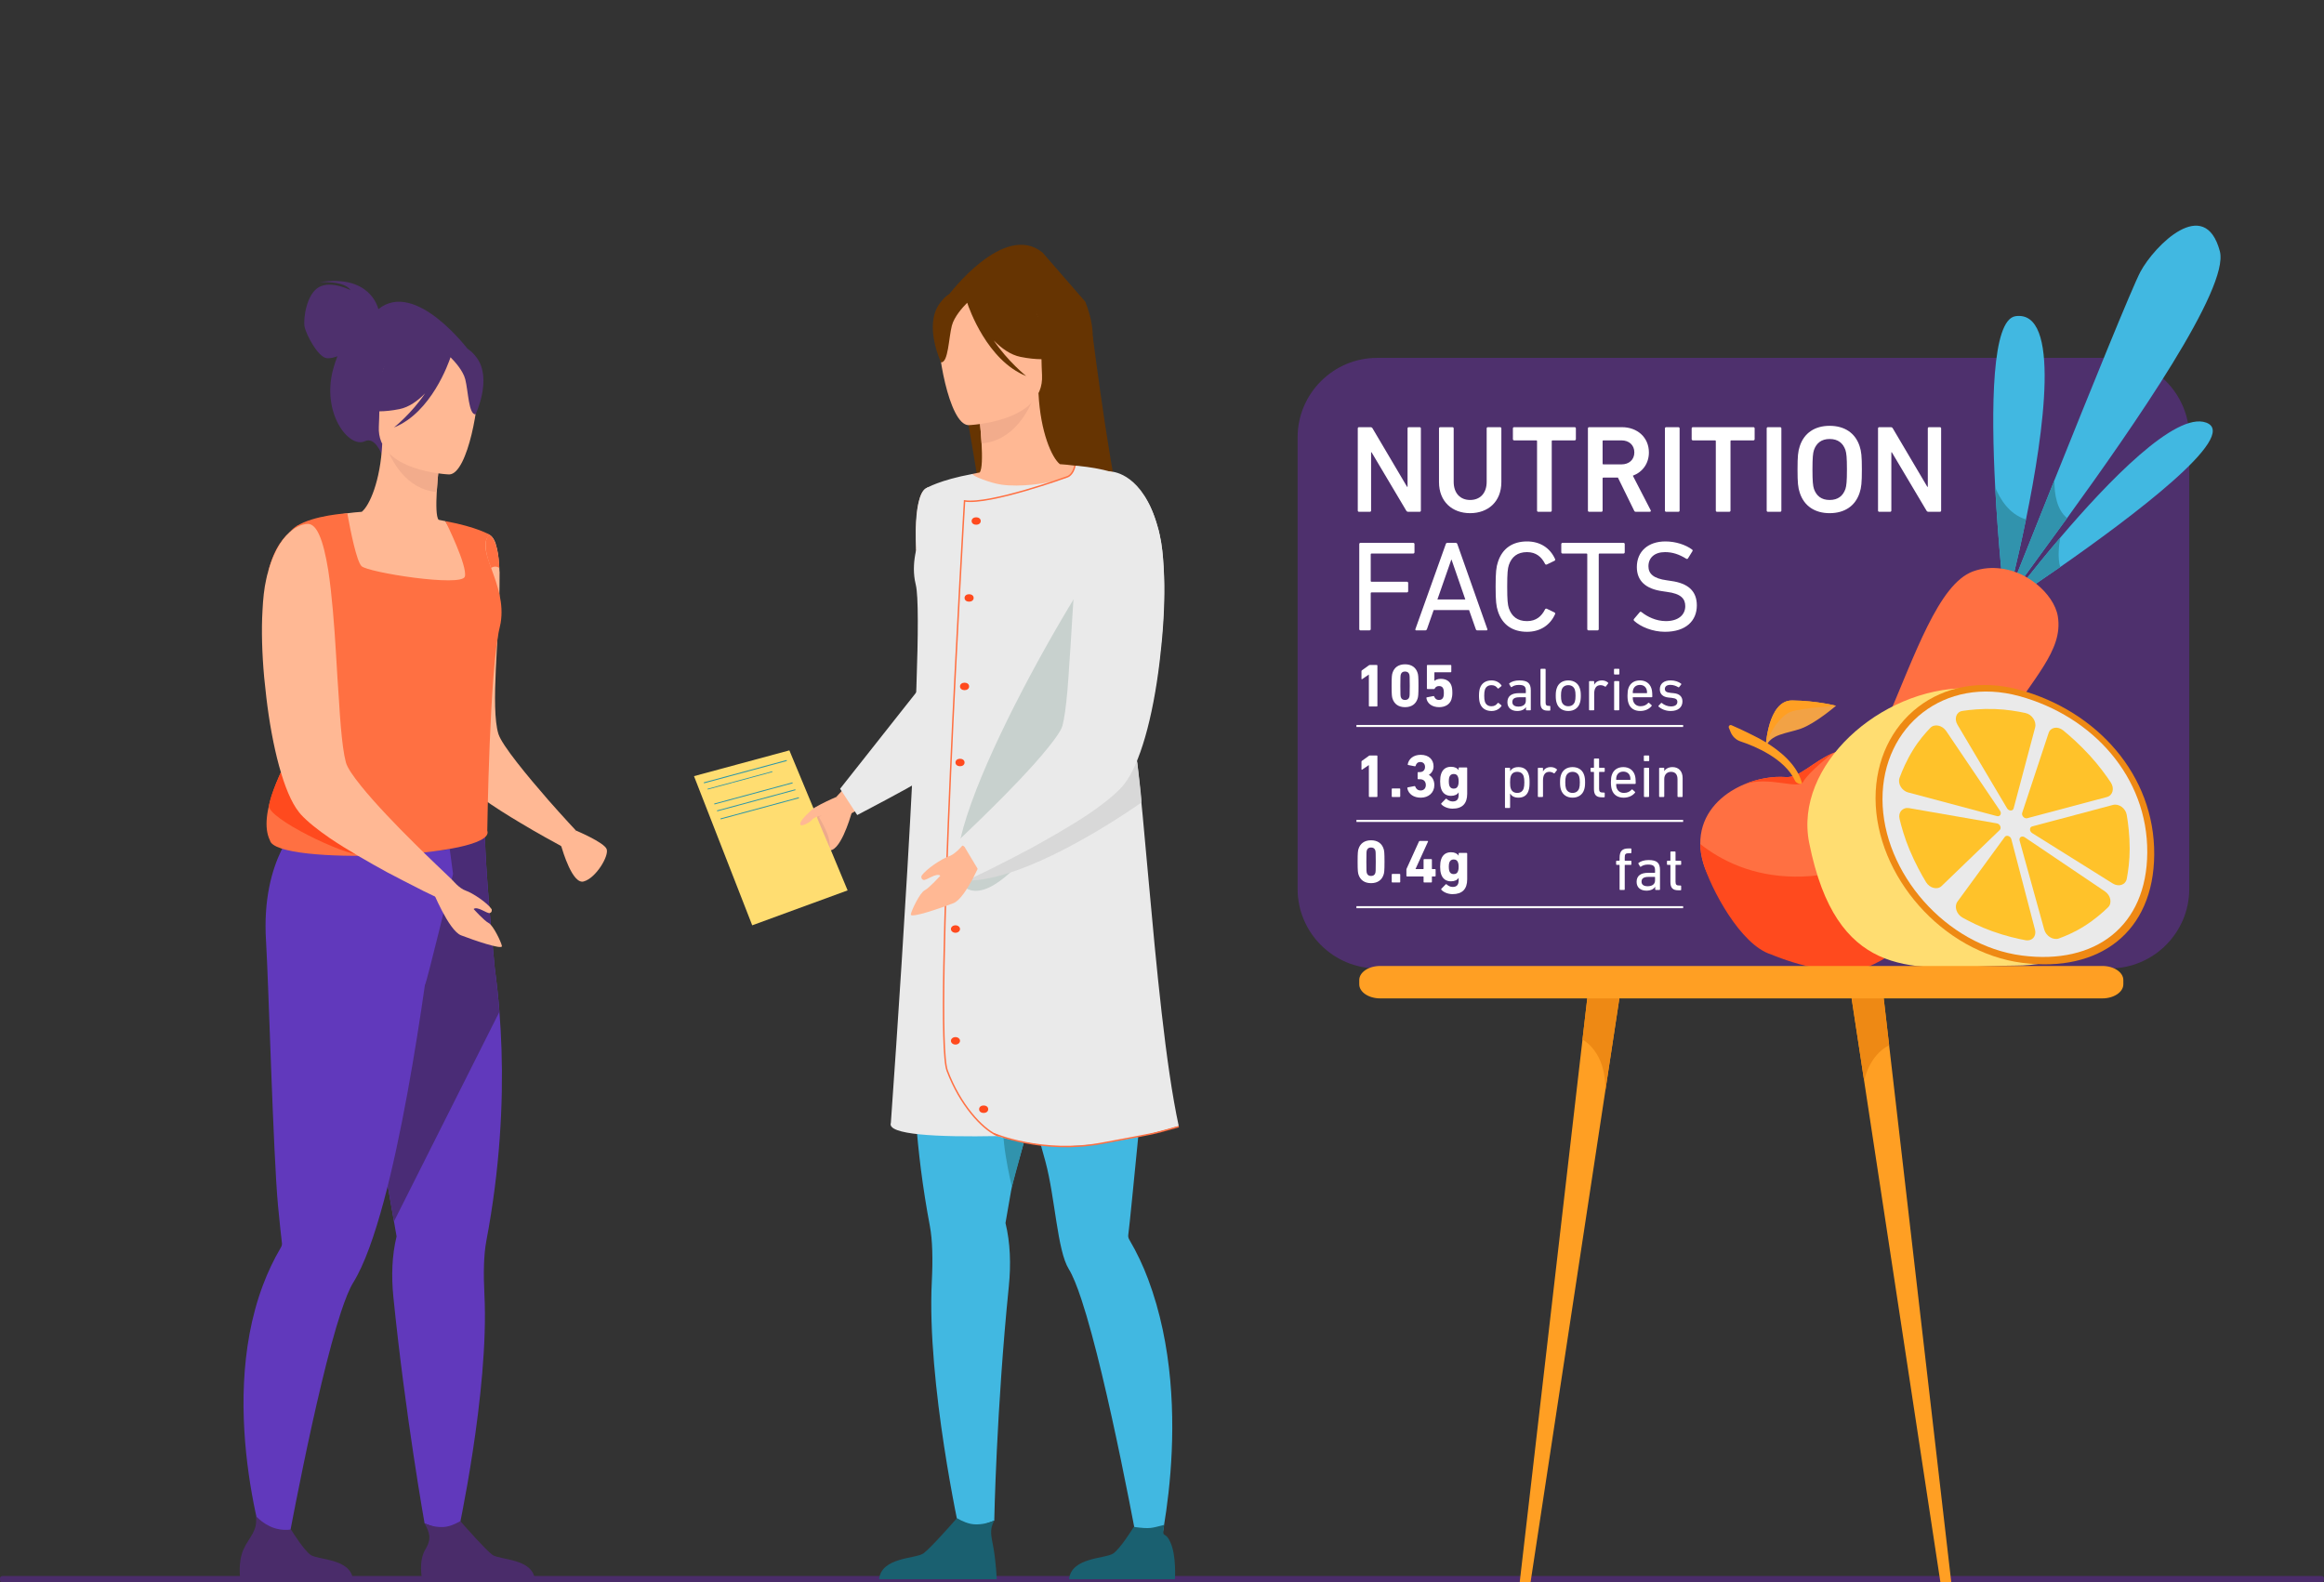 <?xml version="1.0" encoding="utf-8"?>
<!-- Generator: Adobe Illustrator 16.0.3, SVG Export Plug-In . SVG Version: 6.00 Build 0)  -->
<!DOCTYPE svg PUBLIC "-//W3C//DTD SVG 1.1//EN" "http://www.w3.org/Graphics/SVG/1.1/DTD/svg11.dtd">
<svg version="1.1" id="Warstwa_1" xmlns="http://www.w3.org/2000/svg" xmlns:xlink="http://www.w3.org/1999/xlink" x="0px" y="0px"
	 width="339.356px" height="231.09px" viewBox="0 0 339.356 231.09" enable-background="new 0 0 339.356 231.09"
	 xml:space="preserve">
<rect x="0" y="0" width="339.356" height="231.09" fill="#333333" stroke="none"/>
<g>
	<path fill="#4E306D" d="M319.678,129.831c0,6.375-5.216,11.591-11.591,11.591H201.071c-6.375,0-11.591-5.216-11.591-11.591V63.856
		c0-6.375,5.216-11.591,11.591-11.591h107.017c6.375,0,11.591,5.216,11.591,11.591V129.831z"/>
</g>
<g>
	<path fill="#FFFFFF" d="M198.481,79.466c0-0.113,0.076-0.188,0.188-0.188h7.688c0.115,0,0.19,0.075,0.19,0.188v1.184
		c0,0.113-0.075,0.188-0.19,0.188h-6.09c-0.075,0-0.111,0.038-0.111,0.112v3.893c0,0.074,0.036,0.112,0.111,0.112h5.169
		c0.114,0,0.19,0.074,0.19,0.188v1.185c0,0.113-0.076,0.187-0.19,0.187h-5.169c-0.075,0-0.111,0.039-0.111,0.113v5.244
		c0,0.113-0.078,0.188-0.189,0.188h-1.297c-0.112,0-0.188-0.075-0.188-0.188V79.466z"/>
	<path fill="#FFFFFF" d="M211.114,79.466c0.041-0.113,0.096-0.188,0.225-0.188h1.224c0.133,0,0.207,0.075,0.245,0.188l4.379,12.406
		c0.037,0.113-0.017,0.188-0.132,0.188h-1.315c-0.132,0-0.207-0.056-0.244-0.188l-0.979-2.782h-5.169l-0.977,2.782
		c-0.055,0.132-0.131,0.188-0.245,0.188h-1.316c-0.111,0-0.167-0.075-0.129-0.188L211.114,79.466z M213.971,87.549l-2.011-5.811
		h-0.04l-2.027,5.811H213.971z"/>
	<path fill="#FFFFFF" d="M218.394,85.668c0-2.125,0.093-2.857,0.335-3.591c0.642-2.01,2.165-3.007,4.252-3.007
		c1.897,0,3.362,0.939,4.095,2.576c0.04,0.092,0.02,0.188-0.075,0.244l-1.126,0.545c-0.114,0.057-0.229,0-0.266-0.094
		c-0.504-0.995-1.295-1.71-2.628-1.71c-1.393,0-2.239,0.676-2.654,1.88c-0.168,0.526-0.242,1.146-0.242,3.158
		c0,2.012,0.074,2.632,0.242,3.159c0.415,1.202,1.262,1.879,2.654,1.879c1.333,0,2.124-0.715,2.628-1.71
		c0.037-0.095,0.151-0.15,0.266-0.095L227,89.448c0.095,0.055,0.115,0.15,0.075,0.243c-0.732,1.635-2.197,2.577-4.095,2.577
		c-2.087,0-3.61-0.998-4.252-3.008C218.487,88.526,218.394,87.792,218.394,85.668z"/>
	<path fill="#FFFFFF" d="M231.965,92.059c-0.114,0-0.188-0.075-0.188-0.188V80.95c0-0.075-0.036-0.112-0.109-0.112h-3.497
		c-0.112,0-0.189-0.075-0.189-0.188v-1.184c0-0.113,0.077-0.188,0.189-0.188h8.889c0.114,0,0.188,0.075,0.188,0.188v1.184
		c0,0.113-0.074,0.188-0.188,0.188h-3.494c-0.075,0-0.114,0.038-0.114,0.112v10.922c0,0.113-0.076,0.188-0.187,0.188H231.965z"/>
	<path fill="#FFFFFF" d="M238.623,90.668c-0.076-0.074-0.097-0.187-0.019-0.282l0.827-0.977c0.075-0.094,0.169-0.094,0.264-0.02
		c0.827,0.659,2.105,1.317,3.569,1.317c1.768,0,2.822-0.884,2.822-2.181c0-1.091-0.624-1.823-2.67-2.086l-0.639-0.095
		c-2.482-0.339-3.762-1.523-3.762-3.534c0-2.273,1.638-3.74,4.175-3.74c1.504,0,2.951,0.488,3.892,1.185
		c0.094,0.074,0.111,0.17,0.037,0.262l-0.64,1.035c-0.075,0.094-0.168,0.094-0.262,0.037c-1.035-0.64-1.994-0.958-3.085-0.958
		c-1.558,0-2.424,0.846-2.424,2.068c0,1.071,0.712,1.786,2.688,2.049l0.62,0.095c2.498,0.337,3.759,1.484,3.759,3.57
		c0,2.236-1.579,3.854-4.66,3.854C241.311,92.268,239.563,91.532,238.623,90.668z"/>
</g>
<g>
	<path fill="#FFFFFF" d="M216.1,100.516c0.237-0.742,0.862-1.15,1.685-1.15c0.65,0,1.148,0.276,1.46,0.722
		c0.028,0.044,0.028,0.081-0.026,0.125l-0.392,0.321c-0.045,0.036-0.088,0.036-0.126-0.009c-0.25-0.312-0.489-0.463-0.916-0.463
		c-0.464,0-0.813,0.222-0.957,0.668c-0.07,0.222-0.097,0.491-0.097,0.866c0,0.382,0.026,0.652,0.097,0.873
		c0.145,0.446,0.493,0.669,0.957,0.669c0.427,0,0.666-0.152,0.916-0.463c0.038-0.046,0.081-0.046,0.126-0.01l0.392,0.322
		c0.055,0.044,0.055,0.081,0.026,0.125c-0.312,0.446-0.81,0.722-1.46,0.722c-0.822,0-1.447-0.41-1.685-1.15
		c-0.081-0.258-0.135-0.606-0.135-1.086C215.965,101.122,216.019,100.774,216.1,100.516z"/>
	<path fill="#FFFFFF" d="M222.916,103.735c-0.056,0-0.09-0.036-0.09-0.089v-0.374h-0.009c-0.198,0.321-0.616,0.561-1.267,0.561
		c-0.813,0-1.435-0.418-1.435-1.285c0-0.9,0.622-1.319,1.666-1.319h0.973c0.033,0,0.052-0.017,0.052-0.053v-0.313
		c0-0.588-0.229-0.837-1.024-0.837c-0.481,0-0.785,0.124-1.032,0.304c-0.047,0.035-0.099,0.035-0.128-0.011l-0.238-0.409
		c-0.027-0.053-0.021-0.089,0.018-0.124c0.322-0.25,0.818-0.42,1.453-0.42c1.213,0,1.676,0.401,1.676,1.454v2.827
		c0,0.054-0.034,0.089-0.09,0.089H222.916z M222.806,102.353v-0.473c0-0.036-0.019-0.054-0.052-0.054h-0.856
		c-0.74,0-1.062,0.215-1.062,0.695c0,0.438,0.321,0.67,0.893,0.67C222.398,103.191,222.806,102.877,222.806,102.353z"/>
	<path fill="#FFFFFF" d="M225.986,103.78c-0.75,0-1.042-0.357-1.042-1.124v-4.895c0-0.055,0.035-0.089,0.087-0.089h0.573
		c0.052,0,0.09,0.034,0.09,0.089v4.85c0,0.356,0.131,0.473,0.426,0.473h0.169c0.055,0,0.091,0.035,0.091,0.089v0.517
		c0,0.054-0.036,0.09-0.091,0.09H225.986z"/>
	<path fill="#FFFFFF" d="M227.319,102.682c-0.101-0.292-0.145-0.588-0.145-1.086c0-0.491,0.044-0.784,0.145-1.08
		c0.23-0.73,0.854-1.15,1.685-1.15c0.828,0,1.452,0.42,1.684,1.15c0.099,0.296,0.146,0.588,0.146,1.08
		c0,0.499-0.047,0.794-0.146,1.086c-0.231,0.723-0.855,1.15-1.684,1.15C228.173,103.832,227.549,103.405,227.319,102.682z
		 M229.965,102.468c0.071-0.232,0.098-0.464,0.098-0.873c0-0.411-0.026-0.633-0.098-0.866c-0.144-0.427-0.489-0.668-0.962-0.668
		s-0.822,0.241-0.964,0.668c-0.072,0.232-0.099,0.455-0.099,0.866c0,0.409,0.026,0.641,0.099,0.873
		c0.142,0.427,0.491,0.669,0.964,0.669S229.822,102.896,229.965,102.468z"/>
	<path fill="#FFFFFF" d="M232.129,103.735c-0.056,0-0.092-0.036-0.092-0.089v-4.093c0-0.053,0.036-0.089,0.092-0.089h0.568
		c0.053,0,0.09,0.037,0.09,0.089v0.436h0.008c0.188-0.364,0.563-0.623,1.134-0.623c0.338,0,0.659,0.125,0.872,0.319
		c0.048,0.046,0.055,0.082,0.021,0.127l-0.333,0.437c-0.035,0.043-0.078,0.054-0.125,0.017c-0.194-0.124-0.408-0.204-0.66-0.204
		c-0.649,0-0.917,0.507-0.917,1.248v2.336c0,0.054-0.037,0.089-0.09,0.089H232.129z"/>
	<path fill="#FFFFFF" d="M235.768,98.5c-0.054,0-0.088-0.036-0.088-0.09v-0.649c0-0.055,0.034-0.089,0.088-0.089h0.607
		c0.056,0,0.091,0.034,0.091,0.089v0.649c0,0.054-0.035,0.09-0.091,0.09H235.768z M235.788,103.735
		c-0.054,0-0.089-0.036-0.089-0.089v-4.093c0-0.053,0.035-0.089,0.089-0.089h0.569c0.054,0,0.09,0.037,0.09,0.089v4.093
		c0,0.054-0.036,0.089-0.09,0.089H235.788z"/>
	<path fill="#FFFFFF" d="M237.793,102.674c-0.088-0.277-0.141-0.588-0.141-1.079c0-0.491,0.044-0.821,0.133-1.08
		c0.241-0.742,0.865-1.15,1.678-1.15c0.818,0,1.435,0.42,1.675,1.15c0.09,0.277,0.135,0.57,0.135,1.222
		c0,0.053-0.035,0.088-0.099,0.088h-2.702c-0.036,0-0.054,0.019-0.054,0.054c0,0.232,0.028,0.375,0.072,0.517
		c0.169,0.491,0.553,0.74,1.077,0.74c0.508,0,0.866-0.205,1.098-0.474c0.045-0.043,0.089-0.052,0.132-0.018l0.366,0.33
		c0.045,0.036,0.045,0.081,0.011,0.125c-0.34,0.427-0.918,0.731-1.668,0.731C238.643,103.832,238.027,103.414,237.793,102.674z
		 M240.452,101.229c0.036,0,0.055-0.017,0.055-0.053c0-0.196-0.019-0.348-0.063-0.481c-0.144-0.429-0.5-0.668-0.98-0.668
		c-0.481,0-0.84,0.24-0.981,0.668c-0.046,0.133-0.063,0.285-0.063,0.481c0,0.036,0.018,0.053,0.054,0.053H240.452z"/>
	<path fill="#FFFFFF" d="M242.186,103.191c-0.034-0.037-0.034-0.09,0-0.125l0.366-0.392c0.036-0.035,0.089-0.035,0.124,0
		c0.321,0.276,0.805,0.491,1.321,0.491c0.623,0,0.935-0.27,0.935-0.652c0-0.339-0.16-0.526-0.828-0.599l-0.454-0.044
		c-0.84-0.089-1.277-0.507-1.277-1.204c0-0.811,0.582-1.301,1.589-1.301c0.625,0,1.158,0.205,1.515,0.473
		c0.045,0.026,0.045,0.081,0.019,0.125l-0.304,0.383c-0.034,0.044-0.081,0.044-0.125,0.019c-0.276-0.178-0.712-0.347-1.149-0.347
		c-0.535,0-0.812,0.24-0.812,0.589c0,0.337,0.206,0.516,0.837,0.579l0.446,0.044c0.865,0.081,1.286,0.517,1.286,1.205
		c0,0.838-0.608,1.399-1.721,1.399C243.124,103.832,242.535,103.495,242.186,103.191z"/>
</g>
<g>
	<path fill="#FFFFFF" d="M199.885,98.521h-0.02l-0.963,0.66c-0.053,0.037-0.097,0.018-0.097-0.053v-1.107
		c0-0.051,0.018-0.088,0.063-0.124l1.017-0.732c0.045-0.036,0.097-0.053,0.161-0.053h0.996c0.056,0,0.09,0.036,0.09,0.089v5.885
		c0,0.054-0.034,0.088-0.09,0.088h-1.069c-0.054,0-0.088-0.034-0.088-0.088V98.521z"/>
	<path fill="#FFFFFF" d="M203.207,100.144c0-1.346,0.044-1.623,0.134-1.889c0.249-0.777,0.874-1.241,1.826-1.241
		c0.956,0,1.58,0.464,1.83,1.241c0.09,0.266,0.132,0.543,0.132,1.889c0,1.347-0.042,1.622-0.132,1.89
		c-0.25,0.776-0.874,1.24-1.83,1.24c-0.952,0-1.577-0.464-1.826-1.24C203.25,101.766,203.207,101.491,203.207,100.144z
		 M205.167,102.223c0.313,0,0.527-0.134,0.617-0.411c0.054-0.16,0.071-0.338,0.071-1.667c0-1.329-0.018-1.507-0.071-1.667
		c-0.09-0.276-0.304-0.409-0.617-0.409c-0.32,0-0.522,0.133-0.613,0.409c-0.053,0.161-0.071,0.339-0.071,1.667
		c0,1.33,0.019,1.508,0.071,1.667C204.644,102.089,204.846,102.223,205.167,102.223z"/>
	<path fill="#FFFFFF" d="M208.359,101.837l0.962-0.186c0.054-0.009,0.088,0.017,0.106,0.07c0.107,0.287,0.32,0.501,0.705,0.501
		c0.304,0,0.543-0.142,0.631-0.43c0.055-0.141,0.072-0.311,0.072-0.587c0-0.294-0.018-0.456-0.072-0.597
		c-0.096-0.303-0.339-0.419-0.631-0.419c-0.331,0-0.526,0.169-0.616,0.348c-0.025,0.062-0.056,0.089-0.116,0.089h-0.954
		c-0.052,0-0.087-0.036-0.087-0.089v-3.335c0-0.053,0.035-0.089,0.087-0.089h3.389c0.055,0,0.089,0.036,0.089,0.089v0.882
		c0,0.053-0.034,0.09-0.089,0.09h-2.327c-0.035,0-0.054,0.017-0.054,0.053v1.195h0.026c0.151-0.133,0.453-0.286,0.908-0.286
		c0.777,0,1.339,0.348,1.563,1.026c0.079,0.25,0.125,0.525,0.125,1.035c0,0.382-0.054,0.694-0.134,0.945
		c-0.24,0.74-0.929,1.132-1.792,1.132c-1.035,0-1.756-0.545-1.864-1.336C208.277,101.891,208.303,101.847,208.359,101.837z"/>
</g>
<g>
	<rect x="198.069" y="105.873" fill="#FFFFFF" width="47.707" height="0.297"/>
</g>
<g>
	<path fill="#FFFFFF" d="M236.588,129.969c-0.054,0-0.091-0.035-0.091-0.088v-3.523c0-0.036-0.017-0.053-0.053-0.053h-0.366
		c-0.054,0-0.088-0.036-0.088-0.088v-0.43c0-0.055,0.034-0.088,0.088-0.088h0.366c0.036,0,0.053-0.019,0.053-0.057v-0.363
		c0-1.008,0.412-1.373,1.303-1.373h0.33c0.053,0,0.089,0.035,0.089,0.088v0.518c0,0.055-0.036,0.09-0.089,0.09h-0.232
		c-0.543,0-0.649,0.116-0.649,0.641v0.4c0,0.038,0.018,0.057,0.054,0.057h0.828c0.053,0,0.089,0.033,0.089,0.088v0.43
		c0,0.052-0.036,0.088-0.089,0.088h-0.828c-0.036,0-0.054,0.017-0.054,0.053v3.523c0,0.053-0.036,0.088-0.092,0.088H236.588z"/>
	<path fill="#FFFFFF" d="M241.779,129.969c-0.053,0-0.086-0.035-0.086-0.088v-0.375h-0.01c-0.196,0.32-0.616,0.563-1.267,0.563
		c-0.813,0-1.435-0.42-1.435-1.285c0-0.9,0.622-1.318,1.666-1.318h0.974c0.033,0,0.053-0.02,0.053-0.055v-0.313
		c0-0.589-0.232-0.838-1.026-0.838c-0.481,0-0.784,0.125-1.035,0.303c-0.045,0.036-0.099,0.036-0.124-0.009l-0.241-0.409
		c-0.024-0.055-0.019-0.09,0.017-0.125c0.322-0.25,0.821-0.42,1.456-0.42c1.211,0,1.676,0.402,1.676,1.454v2.827
		c0,0.053-0.035,0.088-0.091,0.088H241.779z M241.674,128.588v-0.473c0-0.037-0.02-0.055-0.053-0.055h-0.857
		c-0.742,0-1.063,0.216-1.063,0.696c0,0.438,0.32,0.669,0.894,0.669C241.264,129.426,241.674,129.114,241.674,128.588z"/>
	<path fill="#FFFFFF" d="M245.066,130.016c-0.828,0-1.149-0.377-1.149-1.215v-2.443c0-0.036-0.018-0.053-0.056-0.053h-0.354
		c-0.057,0-0.092-0.036-0.092-0.088v-0.43c0-0.055,0.035-0.088,0.092-0.088h0.354c0.038,0,0.056-0.019,0.056-0.057v-1.203
		c0-0.052,0.034-0.088,0.087-0.088h0.572c0.053,0,0.088,0.036,0.088,0.088v1.203c0,0.038,0.018,0.057,0.054,0.057h0.679
		c0.053,0,0.09,0.033,0.09,0.088v0.43c0,0.052-0.037,0.088-0.09,0.088h-0.679c-0.036,0-0.054,0.017-0.054,0.053v2.418
		c0,0.428,0.161,0.543,0.546,0.543h0.187c0.053,0,0.09,0.034,0.09,0.09v0.516c0,0.055-0.037,0.092-0.09,0.092H245.066z"/>
</g>
<g>
	<path fill="#FFFFFF" d="M198.243,125.844c0-1.346,0.046-1.623,0.135-1.889c0.251-0.775,0.874-1.24,1.827-1.24
		c0.956,0,1.581,0.465,1.829,1.24c0.091,0.266,0.135,0.543,0.135,1.889c0,1.349-0.044,1.624-0.135,1.892
		c-0.248,0.776-0.873,1.239-1.829,1.239c-0.953,0-1.576-0.463-1.827-1.239C198.289,127.468,198.243,127.193,198.243,125.844z
		 M200.205,127.923c0.313,0,0.527-0.134,0.616-0.411c0.055-0.162,0.071-0.338,0.071-1.668c0-1.328-0.017-1.507-0.071-1.668
		c-0.089-0.275-0.304-0.408-0.616-0.408c-0.319,0-0.526,0.133-0.613,0.408c-0.056,0.161-0.072,0.34-0.072,1.668
		c0,1.33,0.017,1.506,0.072,1.668C199.678,127.79,199.885,127.923,200.205,127.923z"/>
	<path fill="#FFFFFF" d="M203.224,127.717c0-0.053,0.035-0.09,0.09-0.09h1.061c0.054,0,0.09,0.037,0.09,0.09v1.071
		c0,0.054-0.036,0.089-0.09,0.089h-1.061c-0.055,0-0.09-0.035-0.09-0.089V127.717z"/>
	<path fill="#FFFFFF" d="M205.366,127.905v-0.91c0-0.034,0-0.071,0.019-0.105l1.818-4.006c0.027-0.052,0.063-0.069,0.125-0.069
		h1.132c0.063,0,0.082,0.034,0.063,0.089l-1.817,3.986v0.027h1.114c0.036,0,0.053-0.02,0.053-0.057v-1.309
		c0-0.054,0.037-0.09,0.09-0.09h1.033c0.055,0,0.092,0.036,0.092,0.09v1.309c0,0.037,0.016,0.057,0.054,0.057h0.399
		c0.054,0,0.092,0.033,0.092,0.089v0.899c0,0.053-0.038,0.09-0.092,0.09h-0.399c-0.038,0-0.054,0.017-0.054,0.053v0.741
		c0,0.054-0.037,0.089-0.092,0.089h-1.033c-0.053,0-0.09-0.035-0.09-0.089v-0.741c0-0.036-0.017-0.053-0.053-0.053h-2.365
		C205.403,127.995,205.366,127.958,205.366,127.905z"/>
	<path fill="#FFFFFF" d="M210.462,129.928c-0.035-0.045-0.035-0.088,0.01-0.133l0.631-0.643c0.045-0.045,0.092-0.045,0.134,0
		c0.271,0.24,0.555,0.375,0.893,0.375c0.598,0,0.865-0.32,0.865-0.954v-0.366h-0.008c-0.188,0.305-0.563,0.5-1.108,0.5
		c-0.71,0-1.219-0.357-1.442-1.043c-0.099-0.321-0.143-0.615-0.143-1.078c0-0.465,0.044-0.769,0.143-1.08
		c0.224-0.688,0.732-1.045,1.442-1.045c0.545,0,0.92,0.199,1.108,0.502h0.008v-0.314c0-0.053,0.037-0.088,0.09-0.088h1.071
		c0.052,0,0.087,0.035,0.087,0.088v3.764c0,1.445-0.731,2.167-2.148,2.167C211.455,130.58,210.775,130.303,210.462,129.928z
		 M212.915,127.193c0.054-0.161,0.08-0.341,0.08-0.606c0-0.27-0.026-0.447-0.08-0.607c-0.098-0.304-0.293-0.465-0.643-0.465
		c-0.339,0-0.534,0.161-0.642,0.465c-0.045,0.16-0.071,0.338-0.071,0.607c0,0.266,0.026,0.445,0.071,0.606
		c0.107,0.304,0.303,0.461,0.642,0.461C212.622,127.654,212.817,127.497,212.915,127.193z"/>
</g>
<g>
	<rect x="198.069" y="132.334" fill="#FFFFFF" width="47.707" height="0.299"/>
</g>
<g>
	<path fill="#FFFFFF" d="M219.849,117.999c-0.056,0-0.09-0.035-0.09-0.091v-5.696c0-0.054,0.034-0.091,0.09-0.091h0.57
		c0.053,0,0.089,0.037,0.089,0.091v0.401h0.009c0.206-0.338,0.572-0.588,1.213-0.588c0.739,0,1.258,0.346,1.471,1.024
		c0.117,0.34,0.15,0.679,0.15,1.205c0,0.534-0.033,0.874-0.15,1.213c-0.213,0.677-0.731,1.024-1.471,1.024
		c-0.641,0-1.007-0.258-1.213-0.598h-0.009v2.015c0,0.056-0.036,0.091-0.089,0.091H219.849z M222.488,115.145
		c0.071-0.223,0.1-0.5,0.1-0.892c0-0.383-0.028-0.66-0.1-0.891c-0.143-0.419-0.464-0.644-0.936-0.644
		c-0.473,0-0.803,0.215-0.945,0.644c-0.072,0.212-0.099,0.462-0.099,0.891s0.026,0.687,0.099,0.892
		c0.143,0.429,0.473,0.652,0.945,0.652C222.024,115.796,222.345,115.563,222.488,115.145z"/>
	<path fill="#FFFFFF" d="M224.649,116.393c-0.053,0-0.088-0.036-0.088-0.089v-4.092c0-0.054,0.035-0.091,0.088-0.091h0.572
		c0.053,0,0.09,0.037,0.09,0.091v0.437h0.009c0.187-0.365,0.562-0.624,1.133-0.624c0.338,0,0.659,0.124,0.872,0.32
		c0.046,0.044,0.054,0.082,0.019,0.125l-0.331,0.438c-0.035,0.044-0.081,0.053-0.124,0.017c-0.194-0.125-0.409-0.206-0.659-0.206
		c-0.649,0-0.918,0.509-0.918,1.25v2.335c0,0.053-0.037,0.089-0.09,0.089H224.649z"/>
	<path fill="#FFFFFF" d="M227.943,115.341c-0.097-0.295-0.142-0.589-0.142-1.088c0-0.491,0.045-0.785,0.142-1.078
		c0.233-0.732,0.855-1.15,1.687-1.15c0.829,0,1.452,0.418,1.684,1.15c0.1,0.293,0.144,0.587,0.144,1.078
		c0,0.5-0.044,0.793-0.144,1.088c-0.231,0.722-0.854,1.149-1.684,1.149C228.798,116.491,228.176,116.063,227.943,115.341z
		 M230.593,115.127c0.069-0.232,0.098-0.464,0.098-0.874c0-0.41-0.028-0.632-0.098-0.864c-0.143-0.429-0.491-0.67-0.964-0.67
		c-0.472,0-0.82,0.241-0.965,0.67c-0.07,0.232-0.097,0.454-0.097,0.864c0,0.41,0.026,0.642,0.097,0.874
		c0.145,0.427,0.493,0.669,0.965,0.669C230.102,115.796,230.451,115.554,230.593,115.127z"/>
	<path fill="#FFFFFF" d="M233.904,116.438c-0.829,0-1.151-0.375-1.151-1.213v-2.443c0-0.036-0.018-0.053-0.052-0.053h-0.355
		c-0.054,0-0.089-0.037-0.089-0.09v-0.427c0-0.054,0.035-0.091,0.089-0.091h0.355c0.034,0,0.052-0.018,0.052-0.053v-1.204
		c0-0.053,0.036-0.087,0.092-0.087h0.569c0.054,0,0.09,0.034,0.09,0.087v1.204c0,0.036,0.018,0.053,0.053,0.053h0.678
		c0.053,0,0.09,0.037,0.09,0.091v0.427c0,0.053-0.037,0.09-0.09,0.09h-0.678c-0.035,0-0.053,0.017-0.053,0.053v2.417
		c0,0.427,0.16,0.543,0.545,0.543h0.186c0.053,0,0.09,0.036,0.09,0.09v0.516c0,0.054-0.037,0.09-0.09,0.09H233.904z"/>
	<path fill="#FFFFFF" d="M235.369,115.332c-0.088-0.276-0.14-0.589-0.14-1.079c0-0.491,0.043-0.821,0.134-1.078
		c0.237-0.741,0.863-1.15,1.674-1.15c0.821,0,1.437,0.418,1.677,1.15c0.09,0.275,0.134,0.57,0.134,1.22
		c0,0.055-0.035,0.089-0.098,0.089h-2.702c-0.034,0-0.053,0.019-0.053,0.053c0,0.233,0.025,0.376,0.07,0.519
		c0.171,0.491,0.552,0.74,1.081,0.74c0.507,0,0.864-0.205,1.095-0.474c0.046-0.045,0.09-0.053,0.134-0.017l0.365,0.33
		c0.046,0.036,0.046,0.081,0.01,0.126c-0.338,0.427-0.92,0.73-1.666,0.73C236.217,116.491,235.6,116.072,235.369,115.332z
		 M238.027,113.887c0.035,0,0.053-0.017,0.053-0.053c0-0.198-0.018-0.348-0.063-0.483c-0.141-0.427-0.499-0.667-0.98-0.667
		c-0.48,0-0.837,0.24-0.979,0.667c-0.044,0.135-0.063,0.285-0.063,0.483c0,0.036,0.019,0.053,0.053,0.053H238.027z"/>
	<path fill="#FFFFFF" d="M240.125,111.159c-0.053,0-0.088-0.037-0.088-0.09v-0.65c0-0.054,0.035-0.089,0.088-0.089h0.607
		c0.053,0,0.089,0.035,0.089,0.089v0.65c0,0.053-0.036,0.09-0.089,0.09H240.125z M240.143,116.393c-0.053,0-0.089-0.036-0.089-0.089
		v-4.092c0-0.054,0.036-0.091,0.089-0.091h0.569c0.056,0,0.092,0.037,0.092,0.091v4.092c0,0.053-0.036,0.089-0.092,0.089H240.143z"
		/>
	<path fill="#FFFFFF" d="M245.04,116.393c-0.053,0-0.086-0.036-0.086-0.089v-2.499c0-0.686-0.313-1.086-0.955-1.086
		c-0.581,0-0.981,0.412-0.981,1.043v2.542c0,0.053-0.037,0.089-0.09,0.089h-0.569c-0.054,0-0.09-0.036-0.09-0.089v-4.092
		c0-0.054,0.036-0.091,0.09-0.091h0.569c0.053,0,0.09,0.037,0.09,0.091v0.392h0.009c0.205-0.329,0.616-0.579,1.195-0.579
		c0.927,0,1.479,0.632,1.479,1.604v2.676c0,0.053-0.034,0.089-0.088,0.089H245.04z"/>
</g>
<g>
	<path fill="#FFFFFF" d="M199.885,111.74h-0.02l-0.963,0.66c-0.053,0.034-0.097,0.019-0.097-0.054v-1.107
		c0-0.053,0.018-0.087,0.063-0.124l1.017-0.731c0.045-0.037,0.097-0.053,0.161-0.053h0.996c0.056,0,0.09,0.035,0.09,0.089v5.885
		c0,0.054-0.034,0.089-0.09,0.089h-1.069c-0.054,0-0.088-0.035-0.088-0.089V111.74z"/>
	<path fill="#FFFFFF" d="M203.224,115.234c0-0.053,0.035-0.089,0.09-0.089h1.061c0.054,0,0.09,0.036,0.09,0.089v1.07
		c0,0.054-0.036,0.089-0.09,0.089h-1.061c-0.055,0-0.09-0.035-0.09-0.089V115.234z"/>
	<path fill="#FFFFFF" d="M205.572,114.985l0.979-0.188c0.053-0.008,0.09,0.018,0.107,0.07c0.106,0.322,0.366,0.572,0.793,0.572
		c0.466,0,0.751-0.331,0.751-0.785c0-0.545-0.331-0.856-0.849-0.856h-0.259c-0.053,0-0.089-0.036-0.089-0.088v-0.866
		c0-0.054,0.036-0.089,0.089-0.089h0.24c0.456,0,0.751-0.294,0.751-0.757c0-0.429-0.261-0.715-0.686-0.715
		c-0.386,0-0.599,0.224-0.688,0.563c-0.019,0.052-0.054,0.07-0.108,0.063l-0.97-0.188c-0.054-0.009-0.08-0.045-0.073-0.098
		c0.145-0.802,0.83-1.391,1.901-1.391c1.185,0,1.871,0.705,1.871,1.677c0,0.518-0.241,0.963-0.678,1.248v0.018
		c0.365,0.177,0.793,0.668,0.793,1.472c0,1.106-0.836,1.844-1.979,1.844c-1.032,0-1.801-0.517-1.972-1.39
		C205.492,115.046,205.518,115.003,205.572,114.985z"/>
	<path fill="#FFFFFF" d="M210.462,117.446c-0.035-0.045-0.035-0.09,0.01-0.135l0.631-0.641c0.045-0.045,0.092-0.045,0.134,0
		c0.271,0.24,0.555,0.375,0.893,0.375c0.598,0,0.865-0.322,0.865-0.955v-0.365h-0.008c-0.188,0.304-0.563,0.5-1.108,0.5
		c-0.71,0-1.219-0.358-1.442-1.044c-0.099-0.322-0.143-0.616-0.143-1.079c0-0.464,0.044-0.766,0.143-1.079
		c0.224-0.688,0.732-1.043,1.442-1.043c0.545,0,0.92,0.197,1.108,0.5h0.008v-0.313c0-0.053,0.037-0.09,0.09-0.09h1.071
		c0.052,0,0.087,0.037,0.087,0.09v3.762c0,1.446-0.731,2.167-2.148,2.167C211.455,118.096,210.775,117.821,210.462,117.446z
		 M212.915,114.709c0.054-0.163,0.08-0.339,0.08-0.607c0-0.268-0.026-0.447-0.08-0.607c-0.098-0.302-0.293-0.463-0.643-0.463
		c-0.339,0-0.534,0.161-0.642,0.463c-0.045,0.16-0.071,0.339-0.071,0.607c0,0.268,0.026,0.445,0.071,0.607
		c0.107,0.302,0.303,0.462,0.642,0.462C212.622,115.172,212.817,115.011,212.915,114.709z"/>
</g>
<g>
	<rect x="198.069" y="119.737" fill="#FFFFFF" width="47.707" height="0.299"/>
</g>
<g>
	<g>
		<g>
			<g>
				<path fill="#4A2C6A" d="M0.336,231.09h338.688c0.186,0,0.334-0.149,0.334-0.336v-0.258c0-0.184-0.148-0.336-0.334-0.336H0.336
					c-0.185,0-0.336,0.152-0.336,0.336v0.258C0,230.94,0.151,231.09,0.336,231.09z"/>
			</g>
		</g>
	</g>
	<g>
		<g>
			<path fill="#4E306D" d="M55.247,45.148c-0.101-0.434-1.349-5.078-8.567-3.938c0,0,3.606-0.261,4.516,1.171
				c0,0-2.771-1.451-4.608-0.457c-1.836,0.994-2.323,4.643-2.116,5.772c0.207,1.129,1.995,4.553,3.296,4.622
				c0.492,0.027,1.027-0.11,1.504-0.288c-0.232,0.579-0.445,1.21-0.632,1.906c-1.726,6.428,2.335,11.6,4.636,10.497
				c1.477-0.707,2.428,1.859,2.428,1.859l12.736-15.14C68.437,51.153,60.674,40.75,55.247,45.148z"/>
			<path fill="#6139BC" d="M66.79,224.317L62,222.482c0,0-2.811-15.749-4.558-33.062c-0.312-3.092-0.208-6.086,0.468-8.853
				c0,0-0.14-0.79-0.382-2.19c-0.112-0.653-0.251-1.439-0.409-2.342c-0.459-2.642-1.095-6.259-1.82-10.375
				c-1.668-9.477-3.832-21.589-5.51-30.492l0.879-0.281l9.522-3.072l1.968-6.252l8.659-3.29c0,0,0.016,4.522,1.432,19.16
				c0.263,1.921,0.5,4.038,0.678,6.333c0.554,7.008,0.593,15.701-0.676,25.641c-0.324,2.545-0.736,5.172-1.246,7.871
				c-0.371,1.979-0.428,4.674-0.271,7.77C71.449,203.2,66.79,224.317,66.79,224.317z"/>
			<path fill="#4A2C76" d="M72.925,147.767l-15.396,30.61c-0.112-0.652-0.251-1.438-0.409-2.342
				c-0.459-2.641-1.095-6.258-1.82-10.375c-1.668-9.476-3.832-21.588-5.51-30.492l0.879-0.28l9.522-3.072l1.79-7.333l8.837-2.209
				c0,0,0.016,4.523,1.432,19.16C72.511,143.354,72.75,145.472,72.925,147.767z"/>
			<path fill="#6139BC" d="M66.153,127.625l-0.484-3.651c-5.969,1.586-21.799-3.838-21.799-3.838s-5.785,5.088-5.025,17.276
				c0.371,5.949,1.048,31.23,1.755,38.711c0.255,2.715,0.479,4.645,0.569,5.414c0.002,0.004,0.002,0.006,0.002,0.008
				c0.029,0.234-0.053,0.457-0.172,0.662c-1.043,1.768-1.904,3.605-2.611,5.489c-6.941,18.499,1.07,41.282,1.07,41.282l2.078-0.839
				c0,0,4.561-25.354,8.264-36.554c0.629-1.9,1.23-3.394,1.785-4.285c1.609-2.6,3.104-6.848,4.461-11.897
				c2.565-9.552,4.627-21.978,6.002-31.567C62.236,143.846,66.153,127.625,66.153,127.625z"/>
			<g>
				<path fill="#FFB894" d="M85.246,128.723c-1.645,0.488-3.09-4.491-3.295-5.16c-0.002-0.055-0.014-0.09-0.014-0.09l2.161-2.184
					c0,0,4.13,1.732,4.489,2.717C88.947,124.993,87.035,128.221,85.246,128.723z"/>
				<path fill="#FFB894" d="M84.098,121.29l-1.665,2.523c0,0-0.18-0.083-0.482-0.251c-0.955-0.528-3.289-1.776-5.865-3.332
					c-3.891-2.303-8.397-5.273-9.771-7.358c-2.103-3.159-4.364-10.894-4.942-17.844c-0.027-0.176-0.033-0.341-0.037-0.507
					c-0.279-3.675-0.078-7.098,0.91-9.447c0.588-1.444,1.311-2.582,2.09-3.498c1.028-1.213,2.168-2.02,3.203-2.545
					c0.151-0.093,0.305-0.187,0.491-0.235c1.671-0.776,2.975-0.824,2.975-0.824c0.642,0.026,1.1,0.567,1.401,1.499l-0.011,0.022
					c0.253,0.745,0.427,1.779,0.482,3.006c0.011,0.032,0.023,0.065,0.012,0.087c0.02,0.254,0.027,0.53,0.046,0.838
					c0.024,0.066,0.015,0.144,0.017,0.2c0.006,0.629,0.002,1.282-0.012,1.958c-0.039,7.29-1.341,17.754-0.161,21.602
					c0.511,1.655,4.265,6.187,7.304,9.673C82.275,119.35,84.098,121.29,84.098,121.29z"/>
			</g>
			<path fill="#FFB894" d="M69.306,84.854c-1.677,1.21-3.788,2.221-6.448,2.887c-9.973,2.5-13.97-5.895-15.518-11.679
				c1.352-0.808,2.634-1.004,3.373-1.105c0.724-0.099,1.482-0.17,2.113-0.213c1.108-0.883,2.721-4.439,2.988-9.921l0.475,0.117
				l7.934,2.015c0,0-0.314,2.516-0.448,4.892c-0.103,1.857-0.092,3.632,0.269,4.06c0.619,0.123,0.99,0.203,0.99,0.203
				s0,0.002,0.004,0.008C65.145,76.289,67.506,80.013,69.306,84.854z"/>
			<path fill="#FF7042" d="M73.104,90.982c-0.036,0.215-0.082,0.428-0.135,0.647c-1.489,5.992-1.815,29.681-1.815,29.681
				c1.465,3.966-30.931,5.144-31.731,1.429c-1.873-3.738,1.939-11.063,4.164-14.8c0.279-0.468,0.516-0.96,0.705-1.467
				c0.483-1.272,0.68-2.641,0.563-4.009c-0.465-5.393-1.634-10.305-2.169-13.325l0,0c0.477-0.52,0.939-1.003,1.37-1.461
				c0.657-0.706,1.231-1.357,1.628-1.982c0.436-0.682,0.665-1.338,0.574-2.009c-0.066-0.509-0.184-1.021-0.336-1.527
				c-0.069-0.239-0.147-0.476-0.232-0.712c-0.886-2.482-2.402-4.596-2.402-4.596c2.494-1.618,7.43-1.894,7.43-1.894
				s0.047,0.268,0.129,0.705c0.322,1.76,1.21,6.269,1.939,7.013c0.908,0.927,14.693,3.095,15.096,1.521
				c0.396-1.548-2.725-7.842-2.842-8.079c-0.004-0.006-0.004-0.008-0.004-0.008c4.644,0.86,6.458,1.983,6.458,1.983
				C69.219,80.282,74.083,85.26,73.104,90.982z"/>
			<path fill="#F2AC8C" d="M64.223,66.956c0,0-0.316,2.514-0.447,4.892c-4.48-0.366-6.636-4.584-7.486-6.906L64.223,66.956z"/>
			<path fill="#FFB894" d="M65.602,69.288c0,0-10.627-0.389-10.283-7.003c0.346-6.614-0.794-11.119,6.006-11.149
				c6.799-0.032,7.983,2.56,8.405,4.795C70.152,58.167,68.375,69.218,65.602,69.288z"/>
			<path fill="#4E306D" d="M69.61,52.238c-1.535-2.078-2.799-1.706-3.525-1.145c-5.633-3.499-9.623,1.019-9.623,1.019
				c-0.963,4.708-4.528,7.245-4.528,7.245s1.871,1.298,6.394,0.388c1.381-0.278,2.65-1.181,3.746-2.301
				c-1.966,2.931-4.539,4.98-4.539,4.98c5.461-2.181,7.994-9.478,8.25-10.25c0.615,0.617,1.825,1.949,2.15,3.209
				c0.439,1.712,0.492,5.192,1.511,5.127C69.444,60.508,71.914,55.352,69.61,52.238z"/>
			<path fill="#4A2C6A" d="M51.543,230.678H35.092c0,0-0.395-2.508,0.466-4.411c0.821-1.824,2.112-2.653,1.804-4.862
				c1.045,1.078,2.75,2.283,5.129,1.963c0.291,0.471,1.879,3,2.854,3.7C46.418,227.838,51.209,227.563,51.543,230.678z"/>
			<path fill="#4A2C6A" d="M78.105,230.678H61.654c0,0-0.616-2.625,0.464-4.408c0.957-1.58,0.59-2.48-0.119-3.787
				c0.748,0.305,1.711,0.581,2.771,0.521c0.82-0.047,1.688-0.42,2.447-0.861c0.707,0.809,3.741,4.244,4.688,4.926
				C72.979,227.838,77.773,227.563,78.105,230.678z"/>
			<path fill="#FF7042" d="M49.093,81.568c-4.919-0.385-7.819,3.958-7.819,3.958c-1.3-7.038,2.012-8.675,2.012-8.675
				C44.583,75.997,46.683,78.118,49.093,81.568z"/>
			<path fill="#FF7042" d="M71.716,82.943c0,0,0.576-0.441,1.193,0c0,0-0.061-3.911-1.418-4.85
				C71.492,78.093,70.057,78.804,71.716,82.943z"/>
			<path fill="#FF7042" d="M39.17,83.437c0,0,4.736-2.389,8.899,0.797c0,0-0.877-7.796-3.017-7.725
				C45.054,76.509,40.897,76.55,39.17,83.437z"/>
			<path fill="#FF4A1E" d="M41.016,112.79c0,0-1.426,2.979-1.741,4.837c-0.315,1.859,11.104,7.336,13.386,7.199l-0.145,0.158
				l-4.13-8.474L41.016,112.79z"/>
			<g>
				<path fill="#FFB894" d="M66.061,128.524l-1.667,2.827c0,0-0.996-0.479-2.582-1.243c-0.476-0.232-0.741-0.381-0.741-0.381
					c-1.266-0.626-2.767-1.42-4.404-2.273l-0.021-0.008c-2.787-1.527-5.893-3.296-8.445-5.017c-1.793-1.23-3.309-2.438-4.275-3.494
					c-0.102-0.104-0.176-0.203-0.27-0.331c-2.238-2.786-3.929-9.651-4.764-16.744c-0.117-0.979-0.211-1.955-0.313-2.904
					c-0.322-3.521-0.416-6.928-0.248-9.803c0.084-1.719,0.248-3.263,0.531-4.493c0.092-0.436,0.18-0.848,0.307-1.223
					c1.932-6.902,5.625-6.921,5.625-6.921c0.078-0.005,0.156-0.009,0.259-0.007c0.622,0.067,1.132,0.642,1.562,1.604
					c0.545,1.198,0.969,3.03,1.323,5.203c0.521,3.446,0.868,7.819,1.127,12.143c0.146,2.371,0.272,4.736,0.44,6.933
					c0.074,1.328,0.168,2.584,0.264,3.736c0.193,2.205,0.419,4.009,0.736,5.198c0.201,0.771,1.043,2,2.211,3.446
					c2.029,2.525,5.123,5.748,7.849,8.439c1.127,1.125,2.202,2.162,3.097,3.02C65.101,127.624,66.061,128.524,66.061,128.524z"/>
				<path fill="#FFB894" d="M66.079,128.538c0,0,0.971,1.209,1.947,1.536c0.975,0.328,3.136,1.763,3.763,2.699
					c0,0,0.135,0.429-0.256,0.565c-0.394,0.14-1.813-1.058-2.372-0.586c0,0,1.529,1.709,2.193,2.043
					c0.663,0.334,1.841,2.783,1.938,3.371c0.097,0.586-4.156-0.873-5.974-1.576c-1.814-0.704-4.219-6.683-4.219-6.683
					L66.079,128.538z"/>
			</g>
		</g>
		<g>
			<path fill="#663402" d="M159.572,49.143c0,0,3.25,25.536,4.725,26.946c1.479,1.41-2.325,1.691-2.325,1.691
				s-5.916-3.668-6.272-5.361c-0.357-1.692-4.103,0.537-6.674,1.397c-2.572,0.86-5.143,3.33-6.163-3.16
				c-1.021-6.49-3.032-18.383-4.659-22.347"/>
			<path fill="#663402" d="M158.479,44.067c0.241,0.604,0.462,1.263,0.658,1.989c1.806,6.713-2.438,12.114-4.839,10.964
				c-1.541-0.738-2.535,1.941-2.535,1.941L138.462,43.15c0,0,8.105-10.864,13.772-6.271"/>
			<path fill="#41B8E1" d="M156.469,33.99"/>
			<path fill="#41B8E1" d="M140.183,223.981l5.001-1.915c0,0,0.302-16.136,2.127-34.216c0.325-3.227,0.217-6.354-0.487-9.241
				c0,0,0.146-0.828,0.397-2.291c0.116-0.681,0.262-1.502,0.426-2.442c0.479-2.762,2.685-9.232,3.442-13.532
				c1.742-9.896,5.094-20.157,6.848-29.456l-0.92-0.294l-9.945-3.207l-2.054-6.527l-9.043-3.438c0,0-0.017,4.725-1.495,20.01
				c-0.271,2.005-0.521,4.217-0.706,6.613c-0.577,7.318-0.618,16.398,0.704,26.775c0.341,2.659,0.77,5.4,1.301,8.221
				c0.391,2.065,0.447,4.881,0.286,8.113C135.316,201.93,140.183,223.981,140.183,223.981z"/>
			<path fill="#41B8E1" d="M140.848,123.011l0.506-3.817c6.235,1.658,22.765-4.004,22.765-4.004s-2.455,0.778,3.496,17.749
				c1.703,4.86-1.531,33.978-2.269,41.791c-0.271,2.831-0.501,4.847-0.597,5.651c-0.002,0.004-0.002,0.007-0.002,0.007
				c-0.029,0.246,0.055,0.478,0.181,0.692c1.088,1.844,1.987,3.767,2.725,5.732c7.251,19.318,1.072,42.039,1.072,42.039l-2.17-0.877
				c0,0-4.761-26.477-8.632-38.173c-0.654-1.982-1.282-3.543-1.861-4.476c-1.682-2.714-1.982-10.398-3.4-15.674
				c-2.68-9.974-6.092-19.699-7.525-29.714C144.937,139.95,140.848,123.011,140.848,123.011z"/>
			<path fill="#3193AD" d="M147.757,173.317c0,0-2.063-8.479-0.934-10.277c1.127-1.799,3.031-0.74,3.031-0.74l-0.064,3.494
				L147.757,173.317z"/>
			<g>
				<path fill="#FFB894" d="M120.908,124.155c1.719,0.51,3.227-4.691,3.44-5.39c0.004-0.058,0.017-0.093,0.017-0.093l-2.26-2.28
					c0,0-4.311,1.81-4.686,2.838C117.042,120.26,119.041,123.629,120.908,124.155z"/>
				<path fill="#FFB894" d="M122.105,116.393l1.741,2.637c0,0,0.187-0.087,0.502-0.264c0.996-0.551,3.437-1.855,6.124-3.479
					c4.064-2.405,8.771-5.508,10.207-7.683c2.193-3.3,4.555-11.376,5.16-18.635c0.027-0.185,0.033-0.358,0.039-0.53
					c0.293-3.839,0.078-7.412-0.949-9.866c-0.617-1.506-1.368-2.695-2.184-3.652c-1.072-1.266-2.265-2.108-3.345-2.657
					c-0.159-0.098-0.319-0.194-0.514-0.246c-1.746-0.812-3.104-0.861-3.104-0.861c-0.672,0.028-1.15,0.592-1.466,1.565l0.011,0.023
					c-0.265,0.778-0.441,1.858-0.502,3.139c-0.013,0.034-0.025,0.068-0.017,0.093c-0.017,0.265-0.026,0.553-0.047,0.876
					c-0.025,0.068-0.017,0.149-0.017,0.208c-0.01,0.657-0.004,1.338,0.012,2.044c0.041,7.61,1.4,18.539,0.168,22.558
					c-0.535,1.729-4.454,6.459-7.629,10.102C124.011,114.367,122.105,116.393,122.105,116.393z"/>
			</g>
			<path fill="#FFB894" d="M137.556,78.345c1.748,1.262,3.953,2.318,6.73,3.014c10.416,2.61,14.59-6.156,16.207-12.197
				c-1.412-0.843-2.75-1.047-3.523-1.155c-0.754-0.103-1.551-0.177-2.205-0.221c-1.158-0.923-2.84-4.637-3.122-10.36l-0.494,0.123
				l-8.284,2.103c0,0,0.326,2.627,0.467,5.108c0.107,1.941,0.094,3.794-0.279,4.24c-0.646,0.128-1.035,0.211-1.035,0.211
				s0,0.004-0.002,0.008C141.898,69.399,139.434,73.288,137.556,78.345z"/>
			<path fill="#EAEAEA" d="M133.587,84.743c0.039,0.225,0.086,0.448,0.142,0.677c1.556,6.257-3.642,78.555-3.642,78.555
				c-0.646,1.754,6.787,2.107,15.578,1.936c9.944-0.197,23.588-1.232,26.067-1.425c0.257-0.021,0.394-0.03,0.394-0.03
				c-3.858-17.758-5.39-58.102-7.713-62.002c-0.291-0.491-0.537-1.002-0.734-1.532c-0.504-1.328-0.713-2.758-0.59-4.186
				c0.486-5.632,1.707-10.762,2.267-13.917l0,0c-0.498-0.542-0.979-1.046-1.431-1.525c-0.686-0.736-1.285-1.416-1.698-2.069
				c-0.456-0.711-0.696-1.396-0.603-2.098c0.072-0.532,0.192-1.067,0.351-1.595c0.073-0.25,0.155-0.498,0.243-0.744
				c0.927-2.593,2.51-4.8,2.51-4.8c-2.604-1.689-7.758-1.979-7.758-1.979s0.086-0.457,0,0c-0.338,1.838-1.764,1.846-3.146,2.243
				c-1.306,0.374-4.8,0.907-7.566,0.528c-1.652-0.226-4.366-1.311-4.243-1.559c0.002-0.004,0.002-0.008,0.002-0.008
				c-4.849,0.899-6.743,2.072-6.743,2.072C137.647,73.569,132.564,78.768,133.587,84.743z"/>
			<path fill="#F2AC8C" d="M142.861,59.654c0,0,0.332,2.625,0.471,5.107c4.678-0.38,6.93-4.788,7.816-7.211L142.861,59.654z"/>
			<path fill="#FFB894" d="M141.421,62.089c0,0,11.098-0.406,10.738-7.313c-0.361-6.907,0.832-11.612-6.27-11.644
				c-7.102-0.033-8.34,2.674-8.779,5.01C136.671,50.475,138.524,62.016,141.421,62.089z"/>
			<path fill="none" stroke="#FF7042" stroke-width="0.212" stroke-miterlimit="10" d="M145.998,165.947
				c-0.17-0.047-0.349-0.116-0.539-0.206c-2.063-0.969-5.248-4.347-7.145-9.384c-2.072-5.503,2.533-83.206,2.533-83.206
				c3.706,0.591,15.02-3.522,15.02-3.522s0.793-0.221,1.104-1.622"/>
			<path fill="#663402" d="M137.236,44.283c1.605-2.169,2.924-1.782,3.682-1.195c5.885-3.654,10.049,1.064,10.049,1.064
				c1.007,4.916,4.73,7.564,4.73,7.564s-1.955,1.355-6.676,0.405c-1.443-0.291-2.768-1.234-3.912-2.402
				c2.055,3.059,4.74,5.2,4.74,5.2c-5.703-2.277-8.35-9.897-8.615-10.705c-0.645,0.644-1.906,2.035-2.244,3.351
				c-0.461,1.788-0.517,5.421-1.578,5.354C137.412,52.92,134.832,47.535,137.236,44.283z"/>
			<path fill="#C8D1CE" d="M141.787,130.014c6.566,1.58,18.313-20.152,22.582-25.513c-0.548-1.561-0.8-3.229-0.722-4.887
				c0.31-6.534,1.376-12.461,1.841-16.113V83.5c-0.519-0.645-1.021-1.248-1.488-1.817c-0.713-0.878-1.336-1.688-1.772-2.46
				C155.395,88.236,132.882,127.872,141.787,130.014z"/>
			<path fill="#1A6070" d="M156.103,230.625h15.462c0,0,0.238-3.396-0.657-5.381c-0.861-1.908-1.244-0.242-0.922-2.549
				c-1.849,0.455-1.943,0.629-4.426,0.293c-0.305,0.495-1.966,3.135-2.98,3.864C161.457,227.661,156.449,227.374,156.103,230.625z"
				/>
			<path fill="#1A6070" d="M128.367,230.625h17.18c0,0-0.104-2.459-0.485-4.604c-0.317-1.784-0.616-2.591,0.123-3.955
				c-0.779,0.318-1.786,0.608-2.896,0.545c-0.854-0.049-1.76-0.437-2.556-0.898c-0.737,0.844-3.903,4.431-4.894,5.144
				C133.714,227.661,128.71,227.374,128.367,230.625z"/>
			<path fill="#D8D8D8" d="M166.675,117.19c0,0-15.203,10.905-24.771,11.393l1.445-2.838l22.572-14.39h0.144
				C166.064,111.355,166.725,116.59,166.675,117.19z"/>
			<g>
				<path fill="#EAEAEA" d="M138.578,124.042l0.615-0.582c0.01-0.008,1.016-0.953,2.494-2.383c0.954-0.914,2.064-1.988,3.221-3.144
					c1.995-1.968,5.697-5.712,8.119-8.728c1.643-2.029,2.025-2.876,2.109-3.201c0.283-1.063,0.519-2.73,0.74-5.255
					c0.115-1.398,0.205-2.665,0.271-3.867l0.002-0.022c0.123-1.601,0.225-3.256,0.328-5.009c0.043-0.736,0.088-1.476,0.135-2.218
					c0.325-5.479,0.713-9.657,1.184-12.772c0.437-2.659,0.9-4.47,1.467-5.712c0.626-1.408,1.462-2.18,2.48-2.289l0.041-0.004
					c0,0,0.105-0.003,0.133-0.003c0.097,0,0.179,0.004,0.261,0.008l0,0c0.522,0.023,4.72,0.451,6.833,7.974
					c0.145,0.43,0.238,0.868,0.338,1.33l0.007,0.038c0.289,1.253,0.479,2.85,0.578,4.861c0.176,2.987,0.084,6.581-0.267,10.386
					c-0.028,0.291-0.06,0.571-0.086,0.853c-0.074,0.719-0.151,1.464-0.238,2.207c-0.996,8.454-2.934,15.18-5.188,18.005
					c-0.109,0.15-0.214,0.283-0.349,0.424c-1.005,1.098-2.563,2.375-4.64,3.802c-2.918,1.965-6.48,3.963-8.908,5.293l-0.112,0.062
					l-0.035,0.011l-0.728,0.38c-1.366,0.718-2.655,1.392-3.766,1.94c-0.084,0.045-0.361,0.197-0.799,0.41
					c-1.662,0.804-2.705,1.302-2.705,1.302l-0.875,0.419L138.578,124.042z"/>
				<path fill="#FFB894" d="M140.525,123.485c0,0-1.016,1.266-2.035,1.605c-1.018,0.343-3.271,1.841-3.927,2.818
					c0,0-0.144,0.446,0.267,0.592c0.41,0.145,1.895-1.105,2.478-0.614c0,0-1.597,1.784-2.289,2.134s-1.921,2.908-2.022,3.521
					c-0.103,0.613,4.34-0.908,6.233-1.646c1.897-0.734,4.409-6.979,4.409-6.979L140.525,123.485z"/>
				<path fill="#EAEAEA" d="M140.428,122.98l2.631,4.396c0,0,0.666-0.975,2.319-1.771c0.496-0.243,0.775-0.398,0.775-0.398
					c1.32-0.652,2.889-1.48,4.598-2.375l0.023-0.006c2.91-1.598,6.155-3.443,8.822-5.24c1.867-1.284,3.453-2.545,4.461-3.649
					c0.105-0.108,0.184-0.212,0.281-0.343c2.338-2.912,4.104-10.081,4.978-17.488c0.121-1.023,0.22-2.039,0.323-3.031
					c0.336-3.677,0.438-7.236,0.262-10.239c-0.09-1.794-0.26-3.407-0.556-4.69c-0.099-0.456-0.188-0.886-0.321-1.278
					c-2.02-7.208-5.875-7.228-5.875-7.228c-0.082-0.004-0.164-0.01-0.271-0.007c-0.648,0.07-1.182,0.67-1.631,1.674
					c-0.567,1.253-1.008,3.165-1.381,5.434c-0.546,3.6-0.904,8.166-1.175,12.68c-0.155,2.477-0.286,4.948-0.463,7.244
					c-0.077,1.385-0.175,2.697-0.274,3.899c-0.201,2.303-0.438,4.187-0.769,5.428c-0.208,0.806-1.09,2.089-2.312,3.598
					c-2.119,2.639-5.35,6.006-8.193,8.813c-1.178,1.178-2.303,2.26-3.234,3.156C141.945,123.009,140.428,122.98,140.428,122.98z"/>
			</g>
			<ellipse fill="#FF4A1E" cx="142.544" cy="76.089" rx="0.664" ry="0.543"/>
			<ellipse fill="#FF4A1E" cx="140.847" cy="100.245" rx="0.665" ry="0.545"/>
			<ellipse fill="#FF4A1E" cx="141.51" cy="87.322" rx="0.663" ry="0.544"/>
			<ellipse fill="#FF4A1E" cx="140.185" cy="111.355" rx="0.663" ry="0.545"/>
			<path fill="#FF4A1E" d="M140.183,135.674c0,0.303-0.296,0.546-0.661,0.546c-0.369,0-0.665-0.243-0.665-0.546
				c0-0.301,0.296-0.543,0.665-0.543C139.887,135.131,140.183,135.374,140.183,135.674z"/>
			<ellipse fill="#FF4A1E" cx="143.637" cy="161.99" rx="0.663" ry="0.545"/>
			<path fill="#FF4A1E" d="M140.183,152.002c0,0.3-0.296,0.545-0.661,0.545c-0.369,0-0.665-0.245-0.665-0.545
				c0-0.303,0.296-0.545,0.665-0.545C139.887,151.458,140.183,151.7,140.183,152.002z"/>
			<polygon fill="#FFDD71" points="101.339,113.346 115.266,109.584 123.77,130.031 109.841,135.131 			"/>
			<path fill="#FFB894" d="M118.787,118.047c0,0-1.908,1.605-1.942,2.244c-0.037,0.64,1.428-0.203,1.687-0.533
				c0.254-0.331,0.952-0.613,1.502-0.729"/>
			<path fill="#EDAA8C" d="M121.189,123.829c0,0,0.033-1.065-0.404-2.146c-0.44-1.084-1.211-2.397-1.211-2.397l0.459-0.188
				c0,0-0.652,0.125-0.742,0.164C119.201,119.297,121.189,123.829,121.189,123.829z"/>
			
				<line fill="none" stroke="#2C96A8" stroke-width="0.143" stroke-miterlimit="10" x1="102.787" y1="114.324" x2="114.882" y2="111.06"/>
			
				<line fill="none" stroke="#2C96A8" stroke-width="0.112" stroke-miterlimit="10" x1="103.326" y1="115.247" x2="112.781" y2="112.692"/>
			
				<line fill="none" stroke="#2C96A8" stroke-width="0.135" stroke-miterlimit="10" x1="104.303" y1="117.415" x2="115.736" y2="114.324"/>
			
				<line fill="none" stroke="#2C96A8" stroke-width="0.135" stroke-miterlimit="10" x1="104.71" y1="118.42" x2="116.147" y2="115.332"/>
			
				<line fill="none" stroke="#2C96A8" stroke-width="0.135" stroke-miterlimit="10" x1="105.22" y1="119.592" x2="116.656" y2="116.502"/>
			<path fill="#EAEAEA" d="M172.126,164.454c0,0-10.42,3.326-18.729,2.922c-1.389-0.088-7.162-1.088-7.732-1.545
				c-0.574-0.455,24.477-2.559,24.477-2.559L172.126,164.454"/>
			<path fill="#EAEAEA" d="M122.675,115.189l2.502,3.84c0,0,8.447-4.423,8.613-4.705c0.166-0.28,0.263-13.534,0.263-13.534"/>
			<path fill="#EAEAEA" d="M135.272,71.283c0,0-1.914,0.382-1.497,9.051c0,0,2.825-7.061,2.217-8.048
				c-0.606-0.988-0.49-1.129-0.49-1.129L135.272,71.283z"/>
			<path fill="none" stroke="#FF7042" stroke-width="0.212" stroke-miterlimit="10" d="M145.666,165.831"/>
			<path fill="none" stroke="#FF7042" stroke-width="0.212" stroke-miterlimit="10" d="M145.121,165.567
				c0,0,7.119,3.016,15.756,1.395c8.637-1.62,6.773-1.19,11.25-2.432"/>
		</g>
	</g>
</g>
<g>
	<path fill="#FF7042" d="M257.643,133.971c1.396,0.427,2.903,0.71,4.493,0.825c6.033,0.43,13.22-1.568,19.783-7.282
		c0,0,0.52-5.022-1.013-9.542l-0.003-0.001c-1.061-3.136-3.318-7.159-7.113-8.338c-2.447-0.755-4.453-0.392-6.162,0.356
		c-2.902,1.267-4.951,3.641-6.857,3.492c-1.881-0.142-4.071,0.216-6.09,1.068c-0.331,0.139-0.656,0.29-0.975,0.459v0.001
		c-0.132,0.067-0.263,0.137-0.395,0.21c-0.001,0.001-0.006,0.003-0.008,0.006c-2.854,1.61-5.07,4.311-5.026,8.044
		c0.012,0.866,0.151,1.803,0.452,2.816C249.8,129.698,253.137,132.591,257.643,133.971z"/>
	<path fill="#FFBB99" d="M271.361,111.053c0,0,3.646-0.15,4.598,2.318c0.952,2.467-1.523,3.066-3.187,2.214
		C271.109,114.731,269.382,111.642,271.361,111.053z"/>
	<path fill="#FF4A1E" d="M248.279,123.269c0.012,0.865,0.151,1.803,0.452,2.816c1.069,3.612,5.397,11.922,9.905,13.303
		c0,0,8.963,3.869,13.991,1.858c5.613-2.246,8.995-6.801,9.293-13.733c0,0,0.519-5.021-1.013-9.541l0,0
		c0,0-5.422,10.229-18.911,10.049C255.872,127.941,251.37,125.696,248.279,123.269z"/>
	<g>
		<path fill="#F2A245" d="M257.822,109.153c0.662-1.958,2.995-1.995,5.115-2.729c2.116-0.735,5.161-3.357,5.161-3.357
			s-2.8-0.737-6.396-0.775C258.11,102.254,257.822,109.153,257.822,109.153z"/>
		<path fill="#FF9F23" d="M257.822,109.153c0.38-2.126,2.217-4.73,3.764-5.239c1.548-0.51,6.512-0.845,6.512-0.845
			s-2.799-0.737-6.395-0.775C258.11,102.254,257.822,109.153,257.822,109.153z"/>
	</g>
	<path fill="#FF4A1E" d="M260.771,113.482c-1.88-0.146-4.071,0.215-6.09,1.065c3.564-1.29,7.973,0.861,8.659-0.411
		c0.734-1.364,4.158-4.045,4.288-4.146C264.726,111.254,262.676,113.63,260.771,113.482z"/>
	<path fill="#EE8914" d="M253.312,115.218c0.108-0.05,0.237-0.119,0.394-0.209C253.574,115.075,253.444,115.146,253.312,115.218z"/>
	<g>
		<path fill="#FF9F23" d="M263.091,114.23L263.091,114.23c-0.768-2.652-3.262-4.623-5.218-5.813
			c-1.558-0.945-3.907-2.013-5.035-2.508c-0.241-0.104-0.482,0.136-0.385,0.376l0.263,0.639c0.262,0.641,0.786,1.135,1.443,1.353
			c2.018,0.668,6.457,2.467,7.976,5.776C262.304,114.424,263.231,114.704,263.091,114.23z"/>
	</g>
</g>
<g>
	<g>
		<path fill="#41B8E1" d="M292.876,88.607c-0.045,0.177-0.07,0.271-0.07,0.271s-0.01-0.097-0.032-0.285
			c-0.17-1.533-0.984-9.1-1.429-17.43c-0.609-11.525-0.514-24.51,2.981-24.99c6.623-0.912,4.153,16.791,1.513,29.683
			C294.54,82.21,293.198,87.394,292.876,88.607z"/>
		<path fill="#41B8E1" d="M301.843,75.658c-3.25,4.485-6.043,8.247-7.665,10.511c-0.71,0.987-1.194,1.688-1.398,2.041
			c0.235-0.594,0.864-2.185,1.766-4.451c0-0.001,0-0.001,0-0.001c1.353-3.396,3.306-8.295,5.438-13.616
			c5.184-12.931,11.418-28.327,12.575-30.472c2.04-3.786,9.383-11.227,11.589-2.979C325.581,42.05,311.639,62.136,301.843,75.658z"
			/>
		<path fill="#41B8E1" d="M300.838,82.808c-2.807,1.956-5.153,3.528-6.457,4.396c-0.715,0.477-1.121,0.741-1.121,0.741
			s0.851-1.137,2.27-2.939c1.342-1.703,3.192-3.997,5.313-6.489c6.954-8.167,16.829-18.435,21.303-16.801
			C327.25,63.578,311.007,75.714,300.838,82.808z"/>
		<path fill="#3193AD" d="M292.876,88.607c-0.03-0.004-0.066-0.008-0.103-0.013c-0.17-1.533-0.984-9.1-1.429-17.43
			c0.668,1.647,2.018,3.95,4.494,4.692C294.54,82.21,293.198,87.394,292.876,88.607z"/>
		<path fill="#3193AD" d="M301.843,75.658c-3.25,4.485-6.043,8.247-7.665,10.511c0.057-0.713,0.186-1.528,0.367-2.411
			c0-0.001,0-0.001,0-0.001c1.353-3.396,3.306-8.295,5.438-13.616C299.976,72.151,300.339,74.454,301.843,75.658z"/>
		<path fill="#3193AD" d="M300.838,82.808c-2.807,1.956-5.153,3.528-6.457,4.396c0.23-0.604,0.644-1.369,1.148-2.198
			c1.342-1.703,3.192-3.997,5.313-6.489C300.635,79.7,300.441,81.489,300.838,82.808z"/>
	</g>
	<path fill="#F2A245" d="M292.775,88.212c-0.063,0.167-0.097,0.253-0.097,0.253C292.656,88.449,292.691,88.363,292.775,88.212z"/>
	<path fill="#FF7042" d="M292.208,106.608c-6.124,10.152-13.402,21.104-13.402,21.104l-10.201-5.504c0,0,2.945-7.85,6.677-16.489
		c4.353-10.075,7.786-20.437,12.829-22.276c1.387-0.506,2.788-0.584,4.106-0.413c0.666,0.086,1.317,0.243,1.936,0.459
		c0.147,0.052,0.29,0.104,0.437,0.161c0.363,0.148,0.716,0.312,1.058,0.495c0.133,0.069,0.263,0.143,0.393,0.22
		c0.448,0.262,0.871,0.556,1.269,0.873c1.686,1.345,2.905,3.098,3.18,4.778C301.306,95.065,296.837,98.936,292.208,106.608z"/>
</g>
<g>
	<path fill="#FFDD71" d="M264.179,123.078c0.498,2.503,1.112,4.671,1.822,6.544c5.513,14.524,17.002,11.393,28.219,11.393
		c12.661,0,12.638-8.48,12.638-19.946s-7.017-20.574-19.678-20.574C274.517,100.494,261.94,111.833,264.179,123.078z"/>
	<g>
		<path fill="#EE8914" d="M314.564,124.794c0.078-11.614-8.367-20.947-19.644-24.045c-11.509-3.161-21.064,4.571-21.047,15.837
			c0.019,11.316,9.772,22.525,21.444,24.03C306.606,142.075,314.488,136.092,314.564,124.794z"/>
		<path fill="#EAEAEA" d="M313.549,124.515c0.075-11.037-7.95-19.904-18.665-22.848c-10.934-3.003-20.015,4.342-19.998,15.049
			c0.018,10.751,9.287,21.401,20.378,22.833C305.991,140.934,313.477,135.25,313.549,124.515z"/>
		<g>
			<path fill="#FFC22A" d="M294.036,118.051l3.137-11.803c0.232-0.877-0.452-1.914-1.405-2.119c-1.16-0.253-2.758-0.524-4.457-0.582
				c-1.966-0.066-3.618,0.099-4.761,0.276c-0.884,0.136-1.238,1.13-0.717,2.009l7.235,12.198
				C293.327,118.467,293.922,118.479,294.036,118.051z"/>
			<path fill="#FFC22A" d="M296.752,121.672l11.757,7.351c0.876,0.546,1.874,0.208,2.049-0.696c0.21-1.101,0.422-2.643,0.422-4.364
				c0-1.991-0.218-3.742-0.432-4.974c-0.165-0.955-1.156-1.666-2.007-1.438l-11.802,3.138
				C296.316,120.802,296.325,121.407,296.752,121.672z"/>
			<path fill="#FFC22A" d="M296.026,119.49l11.628-3.093c0.866-0.232,1.141-1.276,0.557-2.145c-0.707-1.059-1.742-2.479-3.02-3.878
				c-1.481-1.619-2.898-2.875-3.924-3.714c-0.797-0.649-1.846-0.462-2.123,0.38l-3.856,11.659
				C295.15,119.114,295.605,119.601,296.026,119.49z"/>
			<path fill="#FFC22A" d="M294.908,122.766l3.595,12.985c0.271,0.966,1.315,1.601,2.147,1.298c1.014-0.369,2.372-0.952,3.698-1.792
				c1.532-0.971,2.709-2,3.491-2.77c0.605-0.599,0.371-1.738-0.472-2.309l-11.711-7.902
				C295.236,121.994,294.776,122.293,294.908,122.766z"/>
			<path fill="#FFC22A" d="M292.053,118.405l-7.856-11.634c-0.584-0.866-1.718-1.103-2.32-0.482
				c-0.735,0.758-1.687,1.857-2.517,3.202c-0.96,1.558-1.594,3.037-1.982,4.105c-0.301,0.831,0.318,1.883,1.254,2.131l12.959,3.455
				C292.054,119.306,292.339,118.829,292.053,118.405z"/>
			<path fill="#FFC22A" d="M291.587,120.245l-12.8-2.225c-0.953-0.165-1.642,0.599-1.41,1.565c0.282,1.184,0.744,2.805,1.456,4.509
				c0.825,1.974,1.732,3.614,2.419,4.743c0.531,0.875,1.649,1.152,2.262,0.561l8.489-8.184
				C292.309,120.921,292.052,120.326,291.587,120.245z"/>
			<path fill="#FFC22A" d="M292.736,122.231l-6.902,9.438c-0.513,0.703-0.149,1.847,0.746,2.343c1.095,0.605,2.623,1.369,4.32,1.979
				c1.965,0.706,3.687,1.102,4.896,1.319c0.937,0.169,1.608-0.596,1.36-1.546l-3.451-13.198
				C293.583,122.093,292.987,121.886,292.736,122.231z"/>
		</g>
	</g>
</g>
<g>
	<g>
		<g>
			<path fill="#FF9F23" d="M284.254,231.82c-0.46,0-0.854-0.376-0.932-0.885l-4.555-29.973l-6.559-43.106l-1.831-12.053l4.669-0.155
				l0.809,6.997l5.691,49.173l3.37,29.146C284.971,231.417,284.659,231.82,284.254,231.82z"/>
		</g>
		<g>
			<path fill="#FF9F23" d="M236.465,145.803l-2.079,13.662v0.001l-5.739,37.734l-5.131,33.734c-0.077,0.509-0.472,0.885-0.93,0.885
				c-0.404,0-0.717-0.403-0.663-0.855l4.425-38.239l4.731-40.906l0.716-6.171L236.465,145.803z"/>
		</g>
		<path fill="#EE8914" d="M234.386,159.465c0.273-5.872-3.307-7.646-3.307-7.646l0.716-6.171l4.67,0.155L234.386,159.465z"/>
		<path fill="#EE8914" d="M275.856,152.645c-3.025,1.549-3.646,5.211-3.646,5.211l-1.831-12.053l4.669-0.155L275.856,152.645z"/>
	</g>
	<path fill="#FF9F23" d="M307,145.803H201.532c-1.678,0-3.051-0.925-3.051-2.055v-0.624c0-1.131,1.373-2.055,3.051-2.055H307
		c1.679,0,3.054,0.924,3.054,2.055v0.624C310.053,144.878,308.678,145.803,307,145.803z"/>
</g>
<g>
	<path fill="#FFFFFF" d="M198.265,62.566c0-0.109,0.072-0.182,0.182-0.182h1.672c0.146,0,0.236,0.055,0.309,0.182l5.034,8.523h0.072
		v-8.523c0-0.109,0.073-0.182,0.183-0.182h1.581c0.108,0,0.182,0.073,0.182,0.182v11.995c0,0.109-0.073,0.182-0.182,0.182h-1.654
		c-0.146,0-0.236-0.055-0.309-0.182l-5.053-8.505h-0.072v8.505c0,0.109-0.073,0.182-0.182,0.182h-1.581
		c-0.109,0-0.182-0.073-0.182-0.182V62.566z"/>
	<path fill="#FFFFFF" d="M217.087,70.363v-7.796c0-0.109,0.072-0.182,0.182-0.182h1.78c0.109,0,0.183,0.073,0.183,0.182v7.833
		c0,2.871-1.945,4.543-4.562,4.543c-2.6,0-4.544-1.672-4.544-4.543v-7.833c0-0.109,0.073-0.182,0.182-0.182h1.781
		c0.109,0,0.182,0.073,0.182,0.182v7.796c0,1.708,1,2.653,2.399,2.653C216.087,73.016,217.087,72.071,217.087,70.363z"/>
	<path fill="#FFFFFF" d="M224.625,74.743c-0.109,0-0.182-0.073-0.182-0.182V64.42c0-0.073-0.037-0.109-0.109-0.109h-3.234
		c-0.109,0-0.183-0.072-0.183-0.182v-1.563c0-0.109,0.073-0.182,0.183-0.182h8.832c0.108,0,0.182,0.073,0.182,0.182v1.563
		c0,0.109-0.073,0.182-0.182,0.182h-3.235c-0.072,0-0.108,0.037-0.108,0.109v10.141c0,0.109-0.073,0.182-0.183,0.182H224.625z"/>
	<path fill="#FFFFFF" d="M238.886,74.743c-0.146,0-0.218-0.055-0.272-0.182l-2.362-4.816h-2.127c-0.072,0-0.108,0.036-0.108,0.109
		v4.707c0,0.109-0.073,0.182-0.182,0.182h-1.781c-0.109,0-0.182-0.073-0.182-0.182V62.566c0-0.109,0.072-0.182,0.182-0.182h4.779
		c2.271,0,3.943,1.508,3.943,3.689c0,1.617-0.927,2.871-2.344,3.398l2.599,5.034c0.072,0.127,0,0.236-0.127,0.236H238.886z
		 M238.65,66.074c0-1.072-0.764-1.763-1.89-1.763h-2.636c-0.072,0-0.108,0.037-0.108,0.109v3.289c0,0.073,0.036,0.109,0.108,0.109
		h2.636C237.886,67.819,238.65,67.128,238.65,66.074z"/>
	<path fill="#FFFFFF" d="M243.116,62.566c0-0.109,0.072-0.182,0.182-0.182h1.781c0.108,0,0.182,0.073,0.182,0.182v11.995
		c0,0.109-0.073,0.182-0.182,0.182h-1.781c-0.109,0-0.182-0.073-0.182-0.182V62.566z"/>
	<path fill="#FFFFFF" d="M250.729,74.743c-0.109,0-0.182-0.073-0.182-0.182V64.42c0-0.073-0.037-0.109-0.109-0.109h-3.235
		c-0.108,0-0.182-0.072-0.182-0.182v-1.563c0-0.109,0.073-0.182,0.182-0.182h8.833c0.108,0,0.182,0.073,0.182,0.182v1.563
		c0,0.109-0.073,0.182-0.182,0.182H252.8c-0.072,0-0.108,0.037-0.108,0.109v10.141c0,0.109-0.073,0.182-0.183,0.182H250.729z"/>
	<path fill="#FFFFFF" d="M257.975,62.566c0-0.109,0.072-0.182,0.182-0.182h1.781c0.108,0,0.182,0.073,0.182,0.182v11.995
		c0,0.109-0.073,0.182-0.182,0.182h-1.781c-0.109,0-0.182-0.073-0.182-0.182V62.566z"/>
	<path fill="#FFFFFF" d="M262.806,71.962c-0.254-0.764-0.326-1.454-0.326-3.398c0-1.945,0.072-2.635,0.326-3.398
		c0.637-1.963,2.235-2.98,4.362-2.98c2.145,0,3.743,1.018,4.38,2.98c0.254,0.763,0.327,1.454,0.327,3.398
		c0,1.944-0.073,2.635-0.327,3.398c-0.637,1.962-2.235,2.98-4.38,2.98C265.042,74.942,263.443,73.925,262.806,71.962z
		 M269.476,71.399c0.146-0.455,0.218-1.09,0.218-2.835c0-1.763-0.072-2.381-0.218-2.835c-0.345-1-1.072-1.618-2.308-1.618
		c-1.218,0-1.944,0.618-2.29,1.618c-0.146,0.454-0.218,1.072-0.218,2.835c0,1.745,0.072,2.38,0.218,2.835
		c0.346,1,1.072,1.617,2.29,1.617C268.404,73.016,269.131,72.398,269.476,71.399z"/>
	<path fill="#FFFFFF" d="M274.234,62.566c0-0.109,0.072-0.182,0.182-0.182h1.672c0.146,0,0.236,0.055,0.309,0.182l5.034,8.523h0.072
		v-8.523c0-0.109,0.073-0.182,0.183-0.182h1.581c0.108,0,0.182,0.073,0.182,0.182v11.995c0,0.109-0.073,0.182-0.182,0.182h-1.654
		c-0.146,0-0.236-0.055-0.309-0.182l-5.053-8.505h-0.072v8.505c0,0.109-0.073,0.182-0.182,0.182h-1.581
		c-0.109,0-0.182-0.073-0.182-0.182V62.566z"/>
</g>
</svg>
